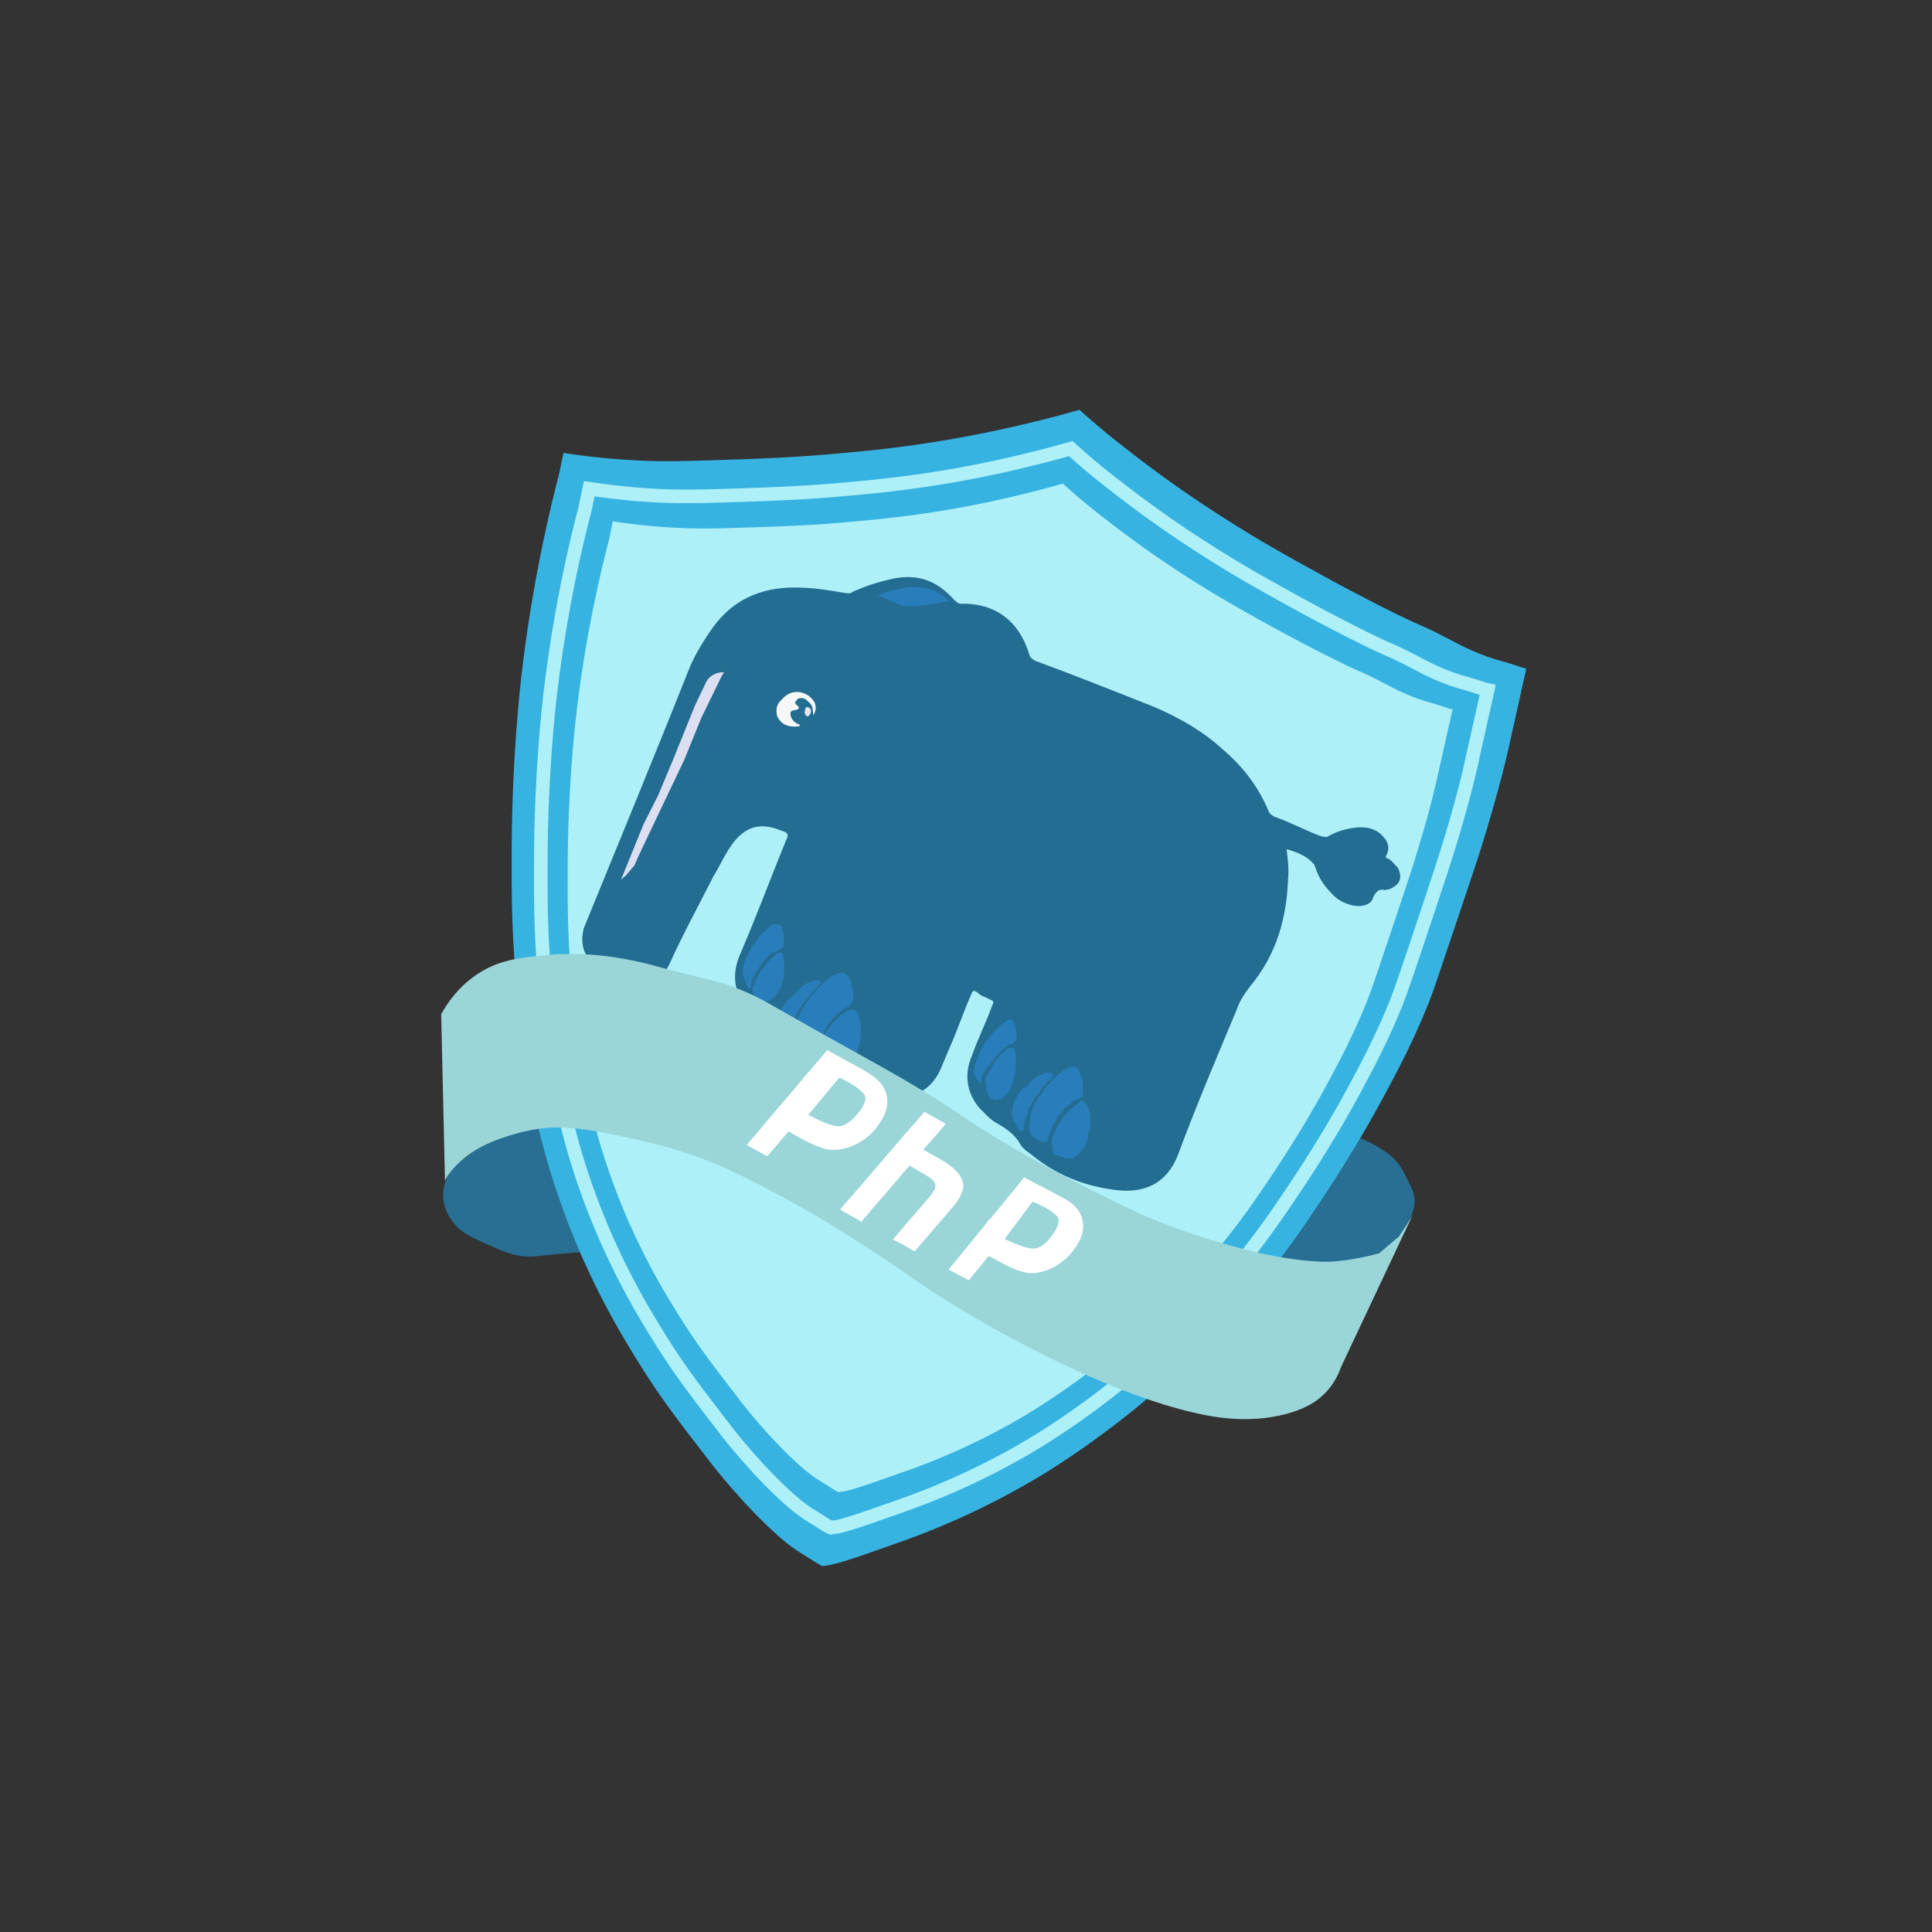 <?xml version="1.0" encoding="utf-8"?>
<!-- Generator: Adobe Illustrator 21.0.1, SVG Export Plug-In . SVG Version: 6.00 Build 0)  -->
<svg version="1.1" id="Php" xmlns="http://www.w3.org/2000/svg" xmlns:xlink="http://www.w3.org/1999/xlink" x="0px" y="0px"
	 viewBox="0 0 1280 1280" style="enable-background:new 0 0 1280 1280;" xml:space="preserve">
<rect x="0" y="0" width="1280" height="1280" fill="#333333" stroke="none"/>
<style type="text/css">
	.php0{fill:#286F93;}
	.php1{fill:#37B3E2;}
	.php2{fill:#37B3E2;stroke:#ADF0F7;stroke-width:9;stroke-miterlimit:10;}
	.php3{fill:#ADF0F7;}
	.php4{fill:#246D92;}
	.php5{fill:#287DBA;}
	.php6{fill:#DCDEF2;}
	.php7{fill:#F6F8F7;}
	.php8{fill:#E5E3ED;}
	.php9{fill:#9AD5D8;}
	.php10{fill:#FFFFFF;}
</style>
<g id="Armor">
	<path id="L" class="php0" d="M899.4,753.4c3.5,1.3,8.4,3.3,13.7,6.6c4,2.4,7.4,4.5,11,8.3c3.9,4.1,5.8,7.9,8.6,13.6
		c2.7,5.5,4.1,8.2,4.4,11.5c0.7,6.3-1.7,11.3-3.2,14.5c-1.9,3.9-3.5,7.2-8.8,13.2c-5.7,6.3-9.6,9.3-13,11.1s-7.2,2.4-14.9,3.7
		c-4,0.6-9.9,1.6-17.9,1.8c-7.8,0.2-13.7-0.3-19.7-0.9c-4.7-0.4-11.9-1.7-14.7-2.1L899.4,753.4z"/>
	<path id="R" class="php0" d="M388,829.4c-3.5,0.2-8.9,0.6-15.5,1.2c-17.6,1.5-18.1,2.1-22.6,1.9c-10.3-0.4-17.6-3.7-28.4-8.7
		c-10.8-4.9-16.5-7.6-21.4-14.1c-1.9-2.6-6.5-8.9-6.5-17.8c0-7.8,3.4-13.4,4.6-15.3c2.8-4.5,6.7-7.3,14.6-13.1
		c4.9-3.6,7.8-5.7,12.3-7.8c1.8-0.8,5-2.2,15.1-4.8c4.6-1.2,10.9-2.6,18.4-4.1L388,829.4z"/>
	<path id="_x31_" class="php1" d="M373.3,300.1c10,1.5,24.1,3.4,41.1,4.5c22.3,1.5,38.3,1,67.8,0c21.8-0.7,44.3-1.5,74.6-4.3
		c17.9-1.6,39.1-3.6,67.3-8.3c26-4.3,48.1-9.3,65-13.5c10.5-2.6,19.4-5.1,26.1-7c2.1,1.9,5.1,4.7,8.8,7.8
		c6.3,5.5,12.6,10.6,21.7,17.7c8.2,6.4,19.8,15.4,36.1,26.8c5.6,3.9,18.1,12.5,34.6,22.9c18.5,11.6,32.4,19.4,48.6,28.4
		c24.1,13.5,42.7,22.9,49.1,26.2c31,15.7,24.2,10.8,45.4,21.9c8.7,4.6,20.3,10.9,37.5,15.4c4.6,1.2,11.6,3.9,14.2,4.4l-1,4.5
		c-0.1,0.3-3.7,16.4-3.7,16.7c-6.8,30.2-6.9,30.9-7.2,32.3c-4.6,20.2-9.6,37-13.9,51.8c-4.2,14.3-9.1,29-18.8,57.7
		c-11.4,34-17.1,51.1-20.1,58.6c-10.6,26.3-20.7,45-30.5,63.3c-4.5,8.3-18.2,33.3-39.1,64.9c-9.8,14.8-21.2,32-37.5,52.4
		c-17.3,21.7-45.7,54-86.1,87.1c-33.4,27.3-61.3,44-68,47.9c-38.4,22.6-71.7,35.4-90,41.8c-16.7,5.8-32.2,11.7-44.2,14.6
		c-2.3,0.6-4,0.5-6.1,1c-3.2-1.3-7.4-4.5-12.4-7.4c-4.2-2.5-9.7-6.2-16.1-11.8c-24.1-21.3-45.2-48.7-45.2-48.7
		c-21.6-28-32.4-42-44.7-61.4c-12.9-20.4-37.1-59.1-56.2-114.3c-18.1-52.2-23-94.5-27-130c-4.6-41-4.5-72.1-4.4-100.3
		c0.2-61.1,5.4-106.9,6.8-118.9c4.2-35.9,11.6-80.6,24.7-131.2L373.3,300.1z"/>
	<path id="_x32__1_" class="php2" d="M390.4,323.8c9.3,1.4,22.5,3.2,38.3,4.2c20.9,1.4,35.7,0.9,63.3,0c20.4-0.7,41.3-1.4,69.6-4
		c16.7-1.5,36.5-3.4,62.8-7.7c24.2-4,44.8-8.6,60.6-12.6c9.8-2.4,18.1-4.7,24.4-6.5c2,1.8,4.8,4.3,8.2,7.3
		c5.9,5.1,11.7,9.9,20.3,16.5c7.7,6,18.5,14.4,33.7,25c5.2,3.7,16.9,11.7,32.3,21.4c17.3,10.9,30.2,18.1,45.3,26.5
		c22.5,12.6,39.8,21.4,45.8,24.4c28.9,14.7,22.6,10.1,42.3,20.4c8.1,4.3,19,10.2,35,14.4c4.3,1.1,10.8,3.6,13.3,4.1l-0.9,4.2
		c-0.1,0.3-3.4,15.3-3.5,15.6c-6.3,28.2-6.5,28.8-6.7,30.1c-4.3,18.8-8.9,34.6-13,48.3c-4,13.3-8.5,27-17.5,53.9
		c-10.6,31.8-16,47.7-18.8,54.7c-9.9,24.5-19.3,42-28.5,59.1c-4.2,7.7-17,31.1-36.5,60.5c-9.2,13.8-19.8,29.8-34.9,48.9
		c-16.2,20.3-42.6,50.4-80.4,81.3c-31.2,25.5-57.2,41-63.5,44.7c-35.9,21.1-66.9,33-84,39c-15.6,5.4-30.1,10.9-41.2,13.7
		c-2.1,0.5-3.8,0.5-5.7,0.9c-3-1.2-6.9-4.2-11.5-6.9c-3.9-2.3-9.1-5.8-15-11c-22.5-19.8-42.2-45.4-42.2-45.4
		c-20.1-26.1-30.2-39.2-41.7-57.3c-12-19-34.6-55.1-52.5-106.6c-16.9-48.7-21.5-88.1-25.2-121.3c-4.3-38.2-4.2-67.3-4.1-93.6
		c0.2-57,5-99.8,6.3-110.9c4-33.5,10.8-75.2,23.1-122.4L390.4,323.8z"/>
	<path id="_x33__1_" class="php3" d="M406,345.4c8.7,1.3,21,3,35.8,3.9c19.5,1.3,33.4,0.9,59.1,0c19-0.6,38.6-1.3,65.1-3.8
		c15.6-1.4,34.1-3.2,58.7-7.2c22.7-3.8,41.9-8.1,56.7-11.8c9.1-2.3,16.9-4.4,22.8-6.1c1.9,1.7,4.5,4.1,7.6,6.8
		c5.5,4.8,11,9.3,19,15.5c7.2,5.6,17.3,13.4,31.5,23.4c4.9,3.4,15.8,10.9,30.2,20c16.1,10.1,28.2,16.9,42.4,24.8
		c21,11.7,37.2,20,42.8,22.8c27,13.7,21.1,9.4,39.6,19.1c7.6,4,17.7,9.5,32.7,13.4c4,1.1,10.1,3.4,12.4,3.8l-0.9,3.9
		c-0.1,0.3-3.2,14.3-3.3,14.6c-5.9,26.3-6,26.9-6.3,28.1c-4,17.6-8.3,32.3-12.2,45.2c-3.7,12.5-8,25.3-16.4,50.4
		c-10,29.7-14.9,44.5-17.6,51.1c-9.2,22.9-18,39.2-26.6,55.2c-3.9,7.2-15.9,29.1-34.1,56.6c-8.6,12.9-18.5,27.9-32.7,45.7
		c-15.1,18.9-39.9,47.1-75.1,75.9c-29.1,23.8-53.5,38.3-59.3,41.8c-33.5,19.7-62.5,30.9-78.5,36.4c-14.6,5.1-28.1,10.2-38.5,12.8
		c-2,0.5-3.5,0.4-5.3,0.9c-2.8-1.2-6.4-3.9-10.8-6.5c-3.7-2.2-8.5-5.4-14-10.3c-21-18.5-39.4-42.5-39.4-42.5
		c-18.8-24.4-28.2-36.6-39-53.6c-11.2-17.7-32.4-51.5-49-99.7c-15.8-45.5-20.1-82.4-23.5-113.3c-4-35.7-3.9-62.9-3.8-87.5
		c0.1-53.3,4.7-93.3,5.9-103.7c3.7-31.3,10.1-70.3,21.6-114.4L406,345.4z"/>
</g>
<g id="_x33_">
	<path id="elephant_2_" class="php4" d="M852.4,562.6c0.8,6.6,1.6,13.1,1,19.5c-1,26.5-7.6,50.3-25.4,71.7c-4.1,5.4-6.7,9.5-8.6,15
		c-13,31.1-26.8,63.6-38.4,94.8c-7.9,22.2-24.9,27.2-42.6,24.7c-20.6-2.6-39.3-10.2-55.9-24c-2.8-1.7-5.4-4.1-6.6-6.3
		c-3.7-6.8-10.5-11.1-16.6-14.5c-4.1-2.5-7.3-6.5-10.6-9.6c-8.4-10.1-10.1-22.5-4.6-34.9c3.9-11.2,9.2-21.4,13.1-32.5
		c1.7-2.8,1-3.5-1.8-4.5c-2.8-1.7-5.6-2-7.5-4.3c-2.8-1.7-3.4-1.8-4.4,1c-5.5,12.5-9.6,25-14.9,36.7c-1.8,4.1-3.7,9-5.5,13.1
		c-5.4,11.7-13.8,17.4-27,19c-10.9,1.1-22.1-1.3-31.9-4.5c-15.3-5-29.8-11.4-40.9-23.3c-3.9-4-7.7-9.3-9.4-14.6
		c-0.5-2.2-2.6-3.1-3.9-4.7c-5.5-2.7-9.5-6.7-12.8-9.8c-10.5-11.1-12.9-23.5-7.3-37.3c11-25.5,20.8-51.9,31-76.9
		c1.8-3.4,1.2-4.9-3.1-6c-13.1-5.5-23.4-3.6-32.4,8.5c-5,6.7-8.6,15-12.8,21.8c-9.7,19.2-20.2,38.3-29.2,58.3
		c-4.5,8.9-11.3,12.6-20.5,11.7c-11.5-0.4-21.1-4.9-29.7-12.2c-7.3-6.5-8.7-14.4-6.4-23.6c23.4-57.4,46.6-113.4,69.4-170.9
		c3.8-9.7,9.7-19.2,16.3-28.6c14.8-20.2,34.9-26.9,57.8-26.1c9.4,0.2,19.3,1.8,29.1,3.5c2.1,0.2,3.5,1,5.8-0.9
		c8.3-3.6,16.4-6.3,25.9-8.4c16.2-3.5,29.4,0.7,41.1,14c2,1.6,2.6,2.4,4.1,2.5c23.1-0.7,39.1,11.6,45.7,33.8c0.5,2.2,2.6,3.1,3.9,4
		c26.4,9.7,52,20,78.4,30.4c17.3,7.4,32.2,16,45.5,28c13.3,11.3,23.6,24.5,30.6,40.9c0.5,2.2,2.6,3.1,3.9,4
		c11.2,3.9,20.7,9.2,31.1,13c2.1,0.2,3.5,1,5.1-0.3c5.3-3.1,11.2-4.7,17.8-5.5s13.6,0.6,18.1,6c3.3,3.2,4.3,7.6,2.5,11.7
		c-1.6,2-0.3,2.8,1.1,3c2.8,1.7,3.9,4,5.9,5.6c3.7,6.8,1.7,11.7-5.7,14.6c-0.7,0-2.2,0.5-2.9,0.5c-3.5-1-5.8,0.9-7.6,5
		c-1.2,4.9-7.8,6.4-13.4,5.2c-4.9-1.2-9-3-12.3-6.2c-5.9-5.6-10.4-11.8-12.6-19.2c-0.6-0.8-0.5-2.2-1.3-2.3
		C866.3,567.5,860.1,564.8,852.4,562.6z"/>
	<path id="claw1_2_" class="php5" d="M541.7,702.8c-6.4-0.6-11.8-4-13.4-10.6c-0.6-0.8-0.5-2.9-1-4.4c-1.8-4.5-1.2-10.2,1.3-13.5
		c4.5-9.7,11-18.4,19.6-25.4c3.1-2.6,7-5.1,11.2-4c4.2,1.2,4.4,6.9,5.5,10.6c0.6,0.8,0.5,2.9,0.3,5.1c0.5,2.9-1.2,5.6-4.2,6.8
		c-9.9,5.5-15.1,14.4-18.8,24.1C541.4,697,542.6,700.1,541.7,702.8z"/>
	<path id="claw2_2_" class="php5" d="M554.7,708.4c-5.1,0.3-7-2.1-9.5-6c-3.3-3.2-3.6-8.3-1.7-11.7c3.7-8.2,8.6-15,16.3-20
		c4.6-3.1,8.1-2.1,9.7,3.8c1.3,8.7,1.2,17.3-3.1,25.5C563.7,704.9,559.6,709.6,554.7,708.4z"/>
	<path id="claw3_2_" class="php5" d="M494.2,635.1c3.7-8.2,8.7-15.7,15.6-20.8c1.6-2,3.2-3.3,5.9-1.6c2.8,0.3,2.6,3.1,3.1,5.3
		s0.5,2.9,0.3,5.1c0.5,2.9,0.3,5.1-4.2,6.8c-5.9,1.6-10.1,7.7-13.5,13.8c-1.7,2.8-4.2,6.1-3.7,9c0,0.7-0.2,2.1-1.6,2
		c-0.7,0-2-1.6-1.3-2.3C491,645.6,491.5,639.9,494.2,635.1z"/>
	<path id="claw4_2_" class="php5" d="M517.5,653.8c-1.8,3.4-3.5,6.1-6.6,8.7c-5.3,3.1-10.2,1.2-11.8-4c-0.5-2.2-1-5.1,0.6-6.4
		c2.1-7,7.8-13.6,13.3-18.9c3.2-3.3,6-3.1,6.3,2C520.2,641.1,519.5,647.5,517.5,653.8z"/>
	<path id="ear_2_" class="php5" d="M628.6,398.4c-8.7,1.3-18.3,3.3-26.9,3.2c-5.1,0.3-9.7-3-14.6-5c-2.1-0.2-3.4-1.8-6.3-2
		C600.2,387.1,617.5,385.8,628.6,398.4z"/>
	<path id="flare_2_" class="php6" d="M479.7,445.4l-1.7,2.8l-13.4,27.5l-11.2,27.6L439,533.5l-16,33.7l-2.7,6.2l-5.7,6.7l-3.1,2.6
		l14.9-36.7l9.7-19.2l9.3-22.2l15.1-37.3l7.2-15.1C469.4,448.1,474.7,445,479.7,445.4L479.7,445.4z"/>
	<path id="claw5_2_" class="php5" d="M529.6,655c3.1-2.6,7-5.1,10.6-5.5c0.7,0,2.9-0.5,3.5,1c0.6,0.8-1.6,2-1.7,2.8
		c-4.8,4.6-8.9,10.6-13,16c-2.7,5.5-4.5,10.4-5.1,16.1c0.5,2.9-1,3.5-3,1.1c-7-9.3-6.5-15,0.8-23.6C524,660.9,527.2,658.3,529.6,655
		z"/>
	<path id="eye_2_" class="php7" d="M539.7,465.4c1.1,3,1,5.1-0.8,8.6c-0.5-2.9-0.3-5.1-0.9-5.8c-0.5-2.2-2.6-3.1-3.9-4.7
		c-2.8-1.7-5.6-1.2-6.6,0.8c-2.4,2.6,2.6,3.1,1.6,5.1c-1.6,2-5.8,0.1-5.4,3.8c0.3,3.6,3.1,6,6.5,7.1c-1.6,2-2.2,0.5-3,1.1
		c-5.8,0.1-9.9-1.7-12.3-6.9c-1-4.4-0.6-7.9,3.2-11.2C524.8,455.4,535.3,457.9,539.7,465.4z"/>
	<path id="eye1_2_" class="php8" d="M536.7,473.1c0,0.7-1.6,2-2.3,1.3c-2-1.6-1.1-3-1-4.4c0.2-1.5,1.6-2,2.3-1.3
		C537.8,469.6,537.6,471.8,536.7,473.1z"/>
	<path class="php5" d="M654.3,712.1c3.5-6.9,6.9-12.3,11.6-16.1c0.8-0.6,2.4-2.6,5.1-1.6c2.1,0.2,1.3,2.3,1.8,4.5
		c0.6,7.9,0,15.1-3.6,22.7c-1.7,2.8-2.5,4.1-4.9,6c-5.3,3.1-10.7-0.3-10.8-6.8C652.5,716.2,652.7,713.3,654.3,712.1z"/>
	<path class="php5" d="M650.2,718.1c-6-4.9-5.5-9.9-3.7-14c3.2-11.2,9.7-19.2,19.1-26.9c3.2-3.3,5.9-1.6,7,2.1
		c0.5,2.2,0.3,3.6,0.9,5.8c0.5,2.9,0.1,5.8-4.2,6.8c-6,3.1-10.1,8.4-13.5,13.8C651.6,709.6,649.9,713,650.2,718.1z"/>
	<polygon class="php5" points="714.3,731.3 711.2,733.2 709.7,734.5 708.8,735.8 707.3,736.5 706.5,737.8 705.6,739.1 704.1,740.4 
		703.3,741.8 702.4,743.2 700.7,745.8 699.8,748 698.9,750 697.9,752.1 697.1,753.4 697.1,754.2 696.9,755.6 696.9,756.2 696.8,757 
		697.4,758.5 697.2,759.9 697.8,761.5 699.1,763 699.7,763.8 701.1,764.6 702.4,766.1 703.8,766.3 705.1,767.1 708,767.4 
		709.4,767.5 710.9,767 711.7,766.3 714,765.1 714.8,764.4 716.3,763.1 717.2,761.1 718.8,759.8 719.7,757.7 719.8,756.3 
		720.8,754.2 720.9,752.8 721.1,750.6 722,748.6 722.2,747.2 722.2,746.5 722.4,745 722.4,744.3 722.7,741.5 722.1,740 722.3,737.9 
		721.7,736.4 721.1,734.9 720.6,733.3 720,731.8 719.3,731.1 718,729.5 717.4,729.5 715.9,729.3 715.1,730 	"/>
	<polygon class="php5" points="717.7,725.2 717.2,723 717.4,720.9 717.5,720.1 717.6,718.7 717.1,716.5 717.3,715.1 716,712.8 
		716.1,712.1 715.5,710.6 714.9,709.2 713.7,707.6 712.3,706.7 710.9,706.6 708.6,707.1 707.2,707.7 706.4,708.3 704.1,709.6 
		702.5,710.8 701.8,711.4 699.5,713.4 697.9,714.7 696.2,716.7 695.4,718.1 693.1,720 691.4,722 690.5,724 688.1,726.7 687.2,728.8 
		685.6,730.8 684.6,733.5 683.7,735.7 682.8,737.7 682.5,740.6 682.2,744.1 682,746.2 681.8,747.7 682.3,749.9 682.9,751.4 
		684.2,753 685.6,753.8 686.2,754.5 687.6,755.4 689,756.3 691.1,756.5 692.5,756.6 694,756 694.3,753.2 695.2,751.1 696.1,749 
		697,747 698,744.9 699.5,742.9 700.5,740.1 701.3,738.8 703,737.5 704.5,735.5 705.4,734.1 707,732.8 709.3,731.6 710.1,730.2 
		711.6,728.9 713.1,729.1 713.9,728.5 714.6,727.8 716.1,727.2 717.6,726.6 	"/>
	<polygon class="php5" points="678.2,748 678.3,747.3 678.5,745.2 678.7,743.1 679.5,741.7 679.7,740.3 680.6,738.3 681.5,736.2 
		681.7,734 683.3,732 684.2,729.9 685.1,728.6 686,726.5 687.6,725.2 688.4,723.9 690,721.9 690.9,719.8 692.4,719.2 692.5,718.5 
		694.1,716.5 695.7,715.2 696.5,714.5 697.4,713.2 698.1,712.5 697.4,711.7 696.1,710.9 695.4,710.9 694.6,710.8 692.5,710.6 
		690.3,711.8 688.8,712.4 686.5,713.6 685,714.9 682.6,716.9 681,718.9 679.4,720.1 677.2,721.3 675.4,724.1 673.9,725.4 
		673.7,726.8 672.1,728.8 672.1,729.5 671.1,732.3 671,733 670.9,734.4 670.7,735.9 670.5,738 670.4,739.4 671,740.2 670.9,741.7 
		671.6,742.4 672.2,743.2 673.4,745.5 674,747 675.3,748.5 676.6,750.1 	"/>
	<path class="php5" d="M714,765.1c-3.1,2.6-4.5,2.5-4.5,2.5l-3.6-0.4l-3.5-1l-2.1-0.9l-2.1-0.9l-1.3-2.3L714,765.1z"/>
</g>
<g id="Line">
	<path id="_x31__1_" class="php9" d="M932.2,811.1l-5.4,8.1l-13,11.1c-2.5,0.7-5.8,1.6-9.9,2.4c-2.7,0.6-10.4,2.2-18.2,2.9
		c-6.9,0.6-13.7,0.4-24.4-0.8c-16-1.9-29.4-5.1-40.3-8c-25.9-6.9-45-14.2-49.1-15.8c-18.1-7-30.3-13.2-49.8-23
		c-27-13.6-47.2-25.3-55.2-30c-28.4-16.8-27.3-18.2-57.3-36.4c-18.2-11-24.3-14-65.3-37c-13.4-7.5-25.3-14.3-35.3-20
		c-12.7-7.2-26.4-12.6-40.6-15.9c-0.4-0.1-0.8-0.2-1.2-0.3c-28-6.6-32.2-8.6-44.2-11.2c-10.7-2.3-34.8-7.4-64.6-4.1
		c-15.7,1.7-28,3.2-41.2,11.7c-13.5,8.6-21,20.1-24.9,27.1l2.5,110.3c1.5-3.1,4.3-7.1,9.1-11.7c12.3-11.6,26.3-15.9,35.8-18.8
		c9.3-2.8,16.6-3.8,18.5-4c10.3-1.3,22.6-1.5,51.6,4.7c17.4,3.7,32.6,6.9,52.9,14.3c19.6,7.2,32.9,14.2,52.9,24.8
		c23.1,12.3,40.1,23,54.7,32.3c28.4,18,30.7,21.2,52.8,35.3c7.9,5,34.1,21.6,69.5,39.1c48.9,24.3,79.8,32.9,89.1,35.4
		c17.8,4.8,40.8,9.6,65.7,4.3c18.4-3.9,27-10.9,31.7-16.2c5.4-6,8.1-12.3,9.6-16.5L936,804.8L932.2,811.1z"/>
</g>
<g id="word">
	<path class="php10" d="M578.8,713.3c3.6,2.8,6,5.5,7.5,8.9c1.3,2.9,1.8,5.9,1.5,9.1c-0.4,4.5-2.1,8.5-4.6,12.2
		c-1.8,2.7-3.8,5.4-6.1,7.6c-2.8,2.6-5.8,4.9-9.3,6.7c-2.2,1.1-4.4,2-6.8,2.7c-1.9,0.5-3.9,1-5.9,1.2c-1.9,0.2-3.8,0.2-5.7,0
		c-1.5-0.2-3.1-0.6-4.5-1.1c-1.6-0.5-3.3-1.2-4.9-1.8c-1.9-0.8-3.9-1.7-5.8-2.7c-2.1-1.1-4.2-2.3-6.3-3.4c-1.4-0.8-2.9-1.6-4.3-2.5
		c-0.9-0.5-1.3-0.5-1.9,0.2c-1.2,1.5-2.5,3.1-3.8,4.5c-2.1,2.4-4.1,4.8-6.1,7.2c-1,1.2-1.9,2.3-2.9,3.5c-0.3,0.4-0.6,0.4-1.1,0.2
		c-2.1-1.2-4.2-2.3-6.2-3.4c-1.8-1-3.5-1.9-5.2-2.9c-0.5-0.3-1.1-0.6-1.6-1c0.4-0.5,0.8-0.9,1.2-1.4c1.5-1.9,3.1-3.7,4.7-5.5
		c2.5-2.9,4.9-6,7.4-8.9c1.5-1.7,2.9-3.4,4.4-5.1c2.1-2.4,4-4.8,6.1-7.2c1.7-2,3.4-4,5.2-6c1.9-2.2,3.7-4.4,5.5-6.6
		c1.4-1.7,2.9-3.3,4.3-5.1c1.5-1.7,2.8-3.4,4.3-5.1c1.2-1.5,2.5-2.9,3.8-4.3c1.2-1.4,2.3-2.8,3.5-4.2c0.8-1,1.8-2.1,2.5-3.1
		c0.2-0.3,0.5-0.2,0.7-0.1c3.8,2.2,7.6,4.2,11.5,6.3s7.7,4.3,11.6,6.4C574.2,710.3,577,711.8,578.8,713.3z"/>
	<path class="php10" d="M655.8,807.9c1.5-2,3.1-3.9,4.7-5.8c1.2-1.4,2.3-2.8,3.5-4.2c1.2-1.3,2.2-2.9,3.4-4.2
		c1.2-1.4,2.3-2.8,3.5-4.2c1.3-1.5,2.5-3.1,3.8-4.7c1.2-1.4,2.2-2.8,3.3-4.2c0.4-0.5,0.8-0.5,1.3-0.2c4.6,2.5,9.3,5,14,7.4
		c3.3,1.7,6.5,3.5,9.8,5.2c2,1,3.9,2.1,5.7,3.4c3.4,2.5,6.2,5.6,7.7,9.5c0.6,1.8,1,3.6,1.1,5.5c0.1,2.1-0.2,4.2-0.7,6.2
		c-0.5,1.9-1.4,3.8-2.4,5.6c-1.2,2.3-2.7,4.3-4.2,6.3c-1.5,1.9-3.2,3.6-5.1,5.2c-1.8,1.5-3.6,2.8-5.6,4.1c-1.3,0.8-2.7,1.4-4.1,2
		c-2.9,1.2-5.9,2.1-9.1,2.5c-2.5,0.3-4.9,0.2-7.4-0.3c-2.4-0.6-4.9-1.4-7.3-2.4c-2.8-1.1-5.5-2.6-8.2-4c-2.1-1-4.1-2.2-6.1-3.3
		c-0.7-0.3-1.4-0.6-2-1c-0.4-0.3-0.7,0.2-0.8,0.3c-1.6,1.9-3.1,3.8-4.6,5.7c-1.7,2.1-3.5,4.2-5.2,6.3c-0.9,1.1-1.8,2.3-2.8,3.3
		c-0.2,0.2-0.3,0.2-0.5,0.1c-1.5-0.8-2.9-1.5-4.4-2.3c-1.8-0.9-3.5-1.8-5.3-2.8c-1-0.5-2-1.1-3-1.5c-0.4-0.2-0.2-0.5,0-0.7
		c1.3-1.6,2.6-3.2,4-4.8c1.1-1.3,2.2-2.7,3.3-4.1c1.2-1.5,2.4-2.9,3.6-4.4c1.9-2.4,3.8-4.7,5.7-7c1.6-2,3.2-4,4.9-6
		c1.8-2.2,3.5-4.5,5.2-6.8C655.6,807.8,655.7,807.9,655.8,807.9z"/>
	<path class="php10" d="M591.6,821.1c1.2-1.4,2.3-2.5,3.4-3.8c1.1-1.3,2.1-2.6,3.2-3.9c1.2-1.5,2.5-3,3.8-4.5s2.6-3,3.9-4.4
		c1-1.1,1.9-2.3,2.9-3.4c1.4-1.5,2.7-3.1,4-4.6c1.2-1.5,2.5-2.9,3.7-4.3c1-1.2,1.8-2.5,2.6-3.9c1-1.8,0.7-4.7-0.8-6.2
		c-1.9-1.8-4.1-3.1-6.4-4.4c-1.8-1-3.4-2.2-5.2-3.2c-1.2-0.6-2.3-1.3-3.5-1.9c-0.4-0.3-0.8-0.1-1.2,0.4c-1.4,1.4-2.6,3-3.9,4.4
		c-1.3,1.5-2.5,2.9-3.7,4.4c-1.3,1.5-2.6,3-3.9,4.5c-0.9,1-1.7,2.1-2.6,3.1c-1.7,1.9-3.4,3.9-5.1,5.8c-1.4,1.7-2.9,3.5-4.3,5.1
		c-1.3,1.5-2.6,3-3.9,4.5c-1.3,1.4-2.5,2.8-3.6,4.3c-0.2,0.3-0.3,0.2-0.6,0.1c-3.6-2-7.2-4.1-10.9-6.1c-0.8-0.5-1.6-0.9-2.4-1.4
		c-0.4-0.3-0.4-0.5-0.1-0.9c1.4-1.7,2.8-3.3,4.3-5c1.3-1.5,2.6-2.9,3.9-4.4c1.3-1.5,2.6-3.1,4-4.6c1.3-1.4,2.4-2.9,3.6-4.3
		c1.3-1.5,2.6-3,4-4.5c1-1.2,2-2.5,3-3.6c1.6-1.7,3.1-3.6,4.6-5.3c1.1-1.2,2-2.5,3.1-3.7c1.4-1.7,3-3.3,4.4-5
		c1.3-1.5,2.5-3.1,3.8-4.5c1.4-1.5,2.7-3.3,4.1-4.8c1.6-1.7,3-3.5,4.7-5.3c2-2.1,3.7-4.4,5.6-6.4c0.7-0.8,1.4-1.7,2.1-2.5
		c0.2-0.3,0.4-0.3,0.7-0.1c2.6,1.5,5.2,2.9,7.8,4.4c1.7,1,3.4,1.9,5.1,2.9c0.4,0.3,0.9,0.5,0.2,1.2c-1.9,2-3.5,4.2-5.3,6.2
		c-1.4,1.7-2.9,3.2-4.4,4.9c-1.4,1.7-2.9,3.3-4.3,5c-0.5,0.6,0.3,0.8,0.6,0.8c1,0.5,2,1.1,3,1.7c1.8,1,3.6,2,5.5,3
		c2.1,1.3,4.2,2.4,6.2,3.8c2.5,1.7,4.8,3.5,6.8,5.8c1.4,1.5,2.6,3.2,3.3,5.1c0.6,1.7,1.1,3.6,0.7,5.5c-0.3,1.7-0.9,3.3-1.6,4.9
		c-1,2.1-2.2,3.8-3.6,5.6c-1,1.3-2,2.4-3,3.7c-1.5,1.8-3.1,3.5-4.6,5.3c-2,2.4-4.2,4.8-6.3,7.3c-1.6,1.9-3.2,3.8-4.8,5.7
		c-1.1,1.3-2.3,2.5-3.3,3.8c-1.2,1.5-2.7,2.8-3.7,4.4c-0.2,0.3-0.6,0.6-0.8,0.9c-0.3,0.3-0.7,0.2-1.1,0c-2.5-1.5-5-2.8-7.5-4.3
		C595.7,823.4,593.7,822.3,591.6,821.1z"/>
	<path class="php9" d="M535.5,738.6c1-1.2,2-2.3,3-3.5c1.4-1.7,2.7-3.4,4.2-5.1c1.3-1.5,2.5-3,3.8-4.6c1.7-2.1,3.5-4.3,5.3-6.4
		c1.3-1.6,2.6-3.1,3.9-4.7c0.3-0.4,0.6-0.3,0.8-0.2c2.4,1.2,4.9,2.4,7.2,3.8c2.1,1.3,4.2,2.6,6,4.3c1,0.9,2,1.7,2.8,2.8
		c1.1,1.6,1,3.2,0.5,4.8c-1,3.4-3.2,6.2-5.5,8.9c-1.5,1.7-3,3.2-4.7,4.5c-1.8,1.4-3.8,2.5-6.1,2.9c-1.5,0.3-3.1-0.1-4.6-0.4
		c-2.5-0.6-4.9-1.5-7.2-2.5s-4.7-2.1-6.9-3.5C537,739.4,536.2,739.1,535.5,738.6z"/>
	<path class="php9" d="M665.6,820.8c0.9-1.2,1.8-2.3,2.7-3.5c1.2-1.7,2.5-3.4,3.8-5.1c1.2-1.5,2.3-3,3.4-4.6c1.6-2.1,3.2-4.3,4.8-6.4
		c1.2-1.6,2.4-3.1,3.5-4.7c0.3-0.4,0.5-0.4,0.8-0.2c2.4,1.1,4.8,2.1,7.1,3.3c2.1,1.1,4.1,2.3,5.9,3.8c1,0.8,2,1.5,2.8,2.6
		c1.1,1.5,1.1,3,0.7,4.6c-0.8,3.3-2.7,6.1-4.8,8.8c-1.3,1.7-2.7,3.3-4.3,4.6c-1.7,1.4-3.6,2.6-5.7,3.1c-1.5,0.3-3,0.1-4.5-0.2
		c-2.4-0.5-4.8-1.2-7.1-2.1c-2.3-0.9-4.6-1.8-6.8-3C667,821.5,666.3,821.3,665.6,820.8z"/>
</g>
</svg>
